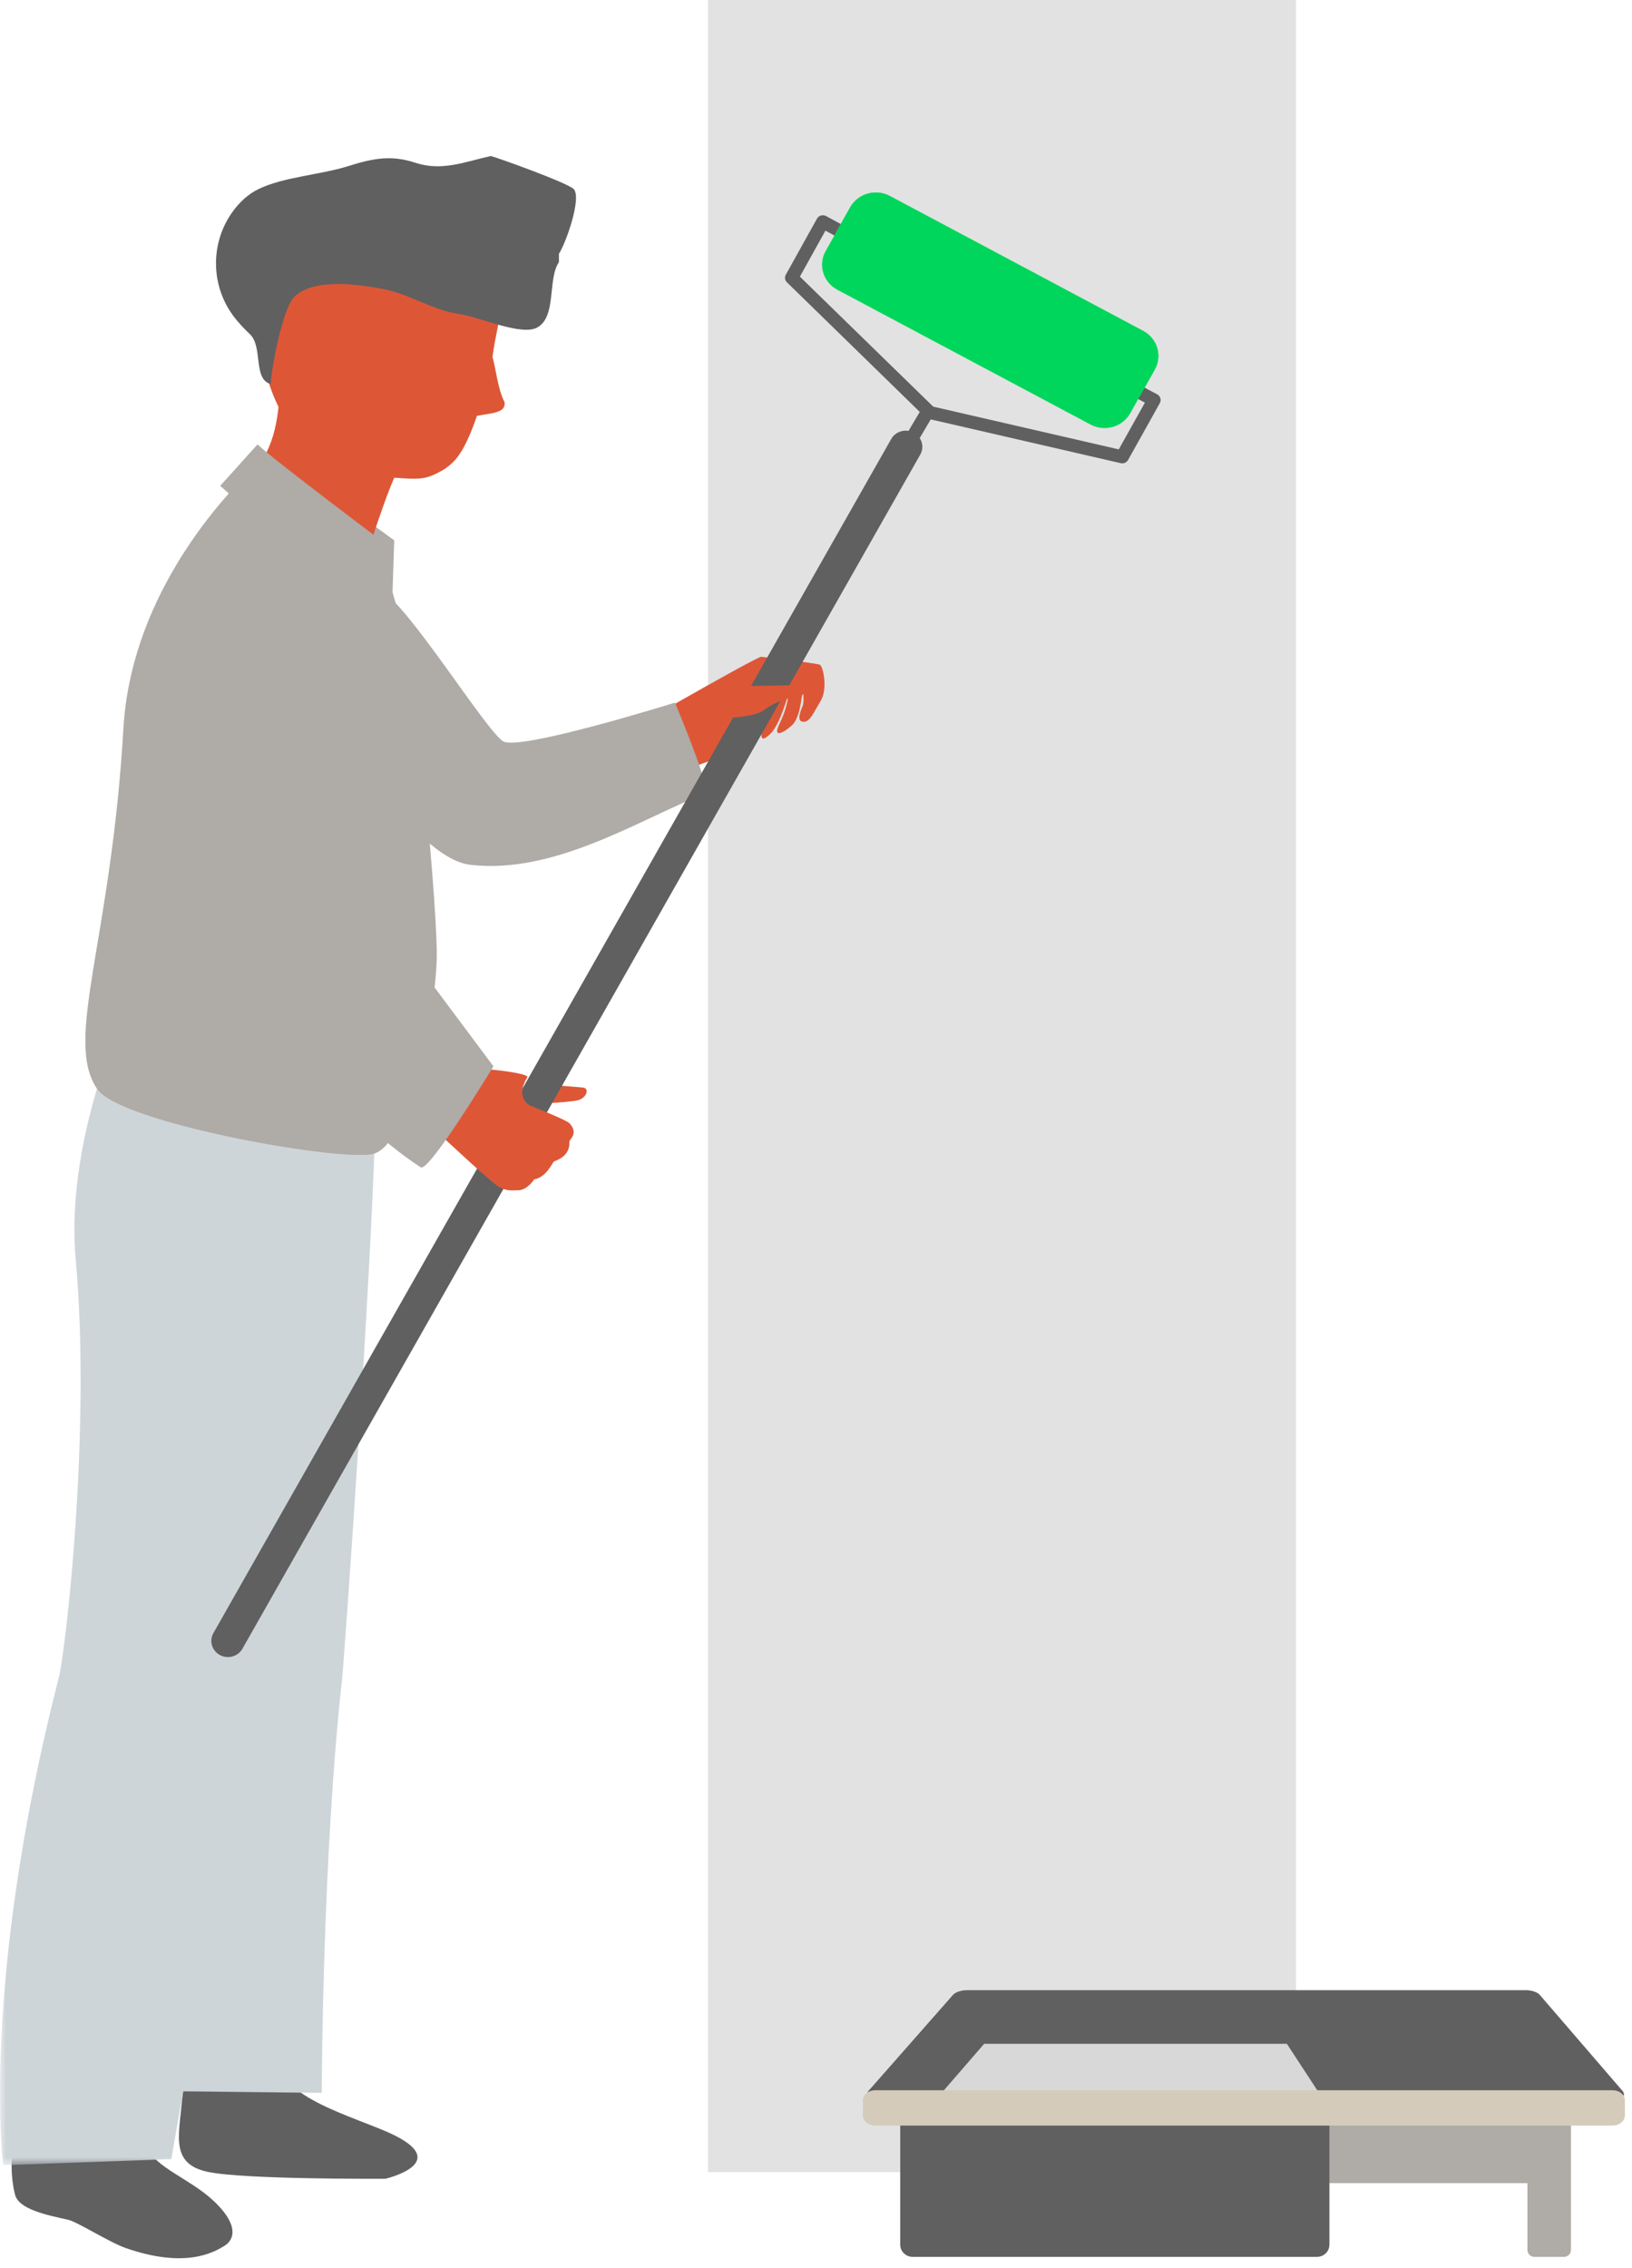 <?xml version="1.0" encoding="UTF-8"?>
<svg width="136px" height="189px" viewBox="0 0 136 189" version="1.1" xmlns="http://www.w3.org/2000/svg" xmlns:xlink="http://www.w3.org/1999/xlink">
    <title>D04C5F3F-19A3-405B-AC89-58A652ACBB59</title>
    <defs>
        <polygon id="path-1" points="9.457 0.177 34.378 11.622 36.927 14.517 34.803 19.894 0.399 59.189 0.682 10.38"></polygon>
        <polygon id="path-3" points="0 0.267 30.419 0.267 30.419 93.152 0 93.152"></polygon>
    </defs>
    <g id="PC-(responsive-format)-V2" stroke="none" stroke-width="1" fill="none" fill-rule="evenodd">
        <g id="07.5-Fiche-profil_apropos" transform="translate(-186, -751)">
            <g id="Group-68" transform="translate(186, 751)">
                <polygon id="Fill-1" fill="#E2E2E2" points="59 181 108 181 108 9.09494702e-13 59 9.09494702e-13"></polygon>
                <g id="Group-67" transform="translate(0, 15)">
                    <g id="Group-4" transform="translate(59.037, 3.622)">
                        <mask id="mask-2" fill="white">
                            <use xlink:href="#path-1"></use>
                        </mask>
                        <g id="Clip-3"></g>
                        <polygon id="Fill-2" mask="url(#mask-2)" points="34.803 19.894 0.399 59.189 0.682 10.38 9.457 0.177 34.378 11.622 36.927 14.517"></polygon>
                    </g>
                    <path d="M45.315,75.255 C46.233,75.478 48.059,75.554 48.597,75.627 C49.132,75.699 48.899,76.443 48.215,76.666 C47.528,76.889 43.258,77.038 43.258,77.038 L45.315,75.255 Z" id="Fill-5" fill="#DD5737"></path>
                    <path d="M50.206,47.195 C50.856,46.703 62.394,40.081 63.422,39.724 C63.422,39.724 68.044,40.258 68.32,40.39 C68.601,40.518 68.998,42.421 68.381,43.422 C67.817,44.332 67.496,45.213 66.906,45.145 C66.334,45.076 66.753,44.17 66.895,43.802 C67.044,43.434 66.887,42.333 66.887,42.333 C66.887,42.333 66.768,44.538 66.123,45.303 C65.777,45.721 64.199,46.85 64.972,45.28 C65.689,43.808 65.704,42.801 65.704,42.801 C65.704,42.801 65.013,45.354 64.223,46.123 C63.441,46.888 63.34,46.543 63.558,45.614 C63.767,44.683 64.35,43.222 64.35,43.222 C64.35,43.222 64.104,46.714 61.371,47.601 C60.752,47.801 51.342,51.263 51.342,51.263 L50.206,47.195 Z" id="Fill-7" fill="#DD5737"></path>
                    <path d="M25.126,37.88 C25.126,37.88 25.448,43.712 27.282,45.423 C29.793,47.769 34.959,56.563 39.19,57.061 C46.223,57.891 53.325,53.266 58.744,51.124 C59.35,50.882 56.246,43.548 56.246,43.548 C56.246,43.548 43.326,47.586 41.936,46.777 C40.548,45.969 33.839,35.132 31.77,34.281 C29.338,33.274 25.901,34.298 25.126,37.88" id="Fill-9" fill="#AFABA7"></path>
                    <path d="M15.163,152.291 C16.018,154.526 15.454,156.956 15.173,159.994 C14.899,163.036 14.2,165.323 17.339,165.981 C20.475,166.628 32.117,166.549 32.117,166.549 C32.117,166.549 38.335,165.106 31.804,162.451 C26.736,160.393 21.859,159.155 22.217,153.391 C22.291,152.255 15.163,152.291 15.163,152.291" id="Fill-11" fill="#606060"></path>
                    <path d="M31.305,76.838 C31.184,88.058 28.693,123.218 28.516,124.816 C26.849,139.859 26.813,159.393 26.813,159.393 L12.623,159.236 C12.623,159.236 13.746,133.386 17.029,122.583 C18.022,119.301 12.643,87.316 12.643,87.316 L31.305,76.838 Z" id="Fill-13" fill="#CED5D9"></path>
                    <path d="M2.006,158.479 C1.751,161.008 0.387,164.424 1.255,167.882 C1.559,169.078 3.826,169.56 5.674,169.966 C6.436,170.132 9.099,171.841 10.47,172.32 C15.427,174.048 17.78,172.701 18.691,172.148 C19.617,171.593 19.88,170.26 17.65,168.254 C15.738,166.539 13.026,165.62 12.264,163.987 C11.504,162.36 11.817,157.241 11.817,157.241 L2.006,158.479 Z" id="Fill-15" fill="#606060"></path>
                    <g id="Group-19" transform="translate(0, 72.264)">
                        <mask id="mask-4" fill="white">
                            <use xlink:href="#path-3"></use>
                        </mask>
                        <g id="Clip-18"></g>
                        <path d="M30.419,5.331 C30.288,16.542 27.414,29.29 23.157,52.247 C21.646,60.427 18.643,67.255 14.276,92.65 L0.266,93.152 C0.266,93.152 -1.672,78.199 4.91,52.474 C5.438,50.397 7.612,32.084 6.308,17.68 C5.531,9.14 9.167,0.267 9.167,0.267 L30.419,5.331 Z" id="Fill-17" fill="#CED5D9" mask="url(#mask-4)"></path>
                    </g>
                    <polygon id="Fill-20" fill="#AFABA7" points="30.679 28.439 32.852 30.028 32.701 34.681 28.103 32.246"></polygon>
                    <path d="M23.429,16.845 C23.137,18.958 23.28,21.628 21.253,24.211 L19.226,26.801 L29.469,31.264 C29.469,31.264 30.009,26.463 31.891,24.834 C33.771,23.217 23.429,16.845 23.429,16.845" id="Fill-22" fill="#DD5737"></path>
                    <path d="M40.203,5.126 C37.637,-0.319 23.456,-3.067 22.003,5.956 C19.328,22.396 29.859,24.691 29.859,24.691 C33.412,24.649 34.299,25.047 36.881,24.082 C38.15,23.625 38.977,21.891 39.765,19.541 C40.885,19.314 42.166,19.303 42.049,18.515 C41.477,17.457 41.293,15.5 41.034,14.737 C41.591,11.041 41.425,7.688 40.203,5.126" id="Fill-24" fill="#DD5737"></path>
                    <path d="M32.858,24.805 C35.043,24.967 35.501,24.963 36.861,24.198 C38.029,23.544 38.948,21.999 39.736,19.657 C40.865,19.43 42.139,19.409 42.024,18.631 C41.457,17.572 41.269,15.61 41.01,14.849 C41.558,11.162 42.681,8.33 41.457,5.774 C41.329,5.5 39.894,4.704 39.706,4.451 L34.188,5.49 C30.814,14.189 29.454,20.811 31.576,23.958 L26.136,30.111 L30.013,33.002 C30.013,33.002 31.872,26.973 32.858,24.805" id="Fill-26" fill="#DD5737"></path>
                    <path d="M30.997,12.776 C30.261,12.173 28.925,10.441 28.074,11.307 C27.241,12.183 27.157,15.461 28.938,16.63 C30.699,17.786 30.997,12.776 30.997,12.776" id="Fill-30" fill="#DD5737"></path>
                    <path d="M21.361,23.754 C17.669,27.219 10.886,35.279 10.284,45.704 C9.254,63.497 5.285,71.662 8.11,75.76 C10.019,78.543 27.841,81.736 30.991,81.177 C34.145,80.626 36.459,68.864 36.398,64.254 C36.336,59.633 34.436,35.735 31.755,32.18 C29.072,28.627 21.361,23.754 21.361,23.754" id="Fill-38" fill="#AFABA7"></path>
                    <path d="M21.458,22.033 C22.885,23.378 31.727,30.015 31.727,30.015 L31.023,36.711 L18.351,25.483 L21.458,22.033 Z" id="Fill-40" fill="#AFABA7"></path>
                    <path d="M74.713,23.678 C74.446,23.529 74.355,23.197 74.508,22.936 L76.803,19.058 C76.926,18.852 77.177,18.744 77.416,18.803 L93.231,22.446 L95.409,18.551 L93.93,17.765 L93.935,17.765 C93.663,17.62 93.561,17.292 93.712,17.031 C93.857,16.766 94.198,16.67 94.464,16.815 L96.43,17.857 C96.698,17.998 96.795,18.33 96.653,18.591 L94.008,23.325 C93.885,23.542 93.637,23.653 93.391,23.594 L77.561,19.947 L75.475,23.481 C75.372,23.653 75.182,23.75 74.99,23.75 C74.895,23.75 74.8,23.727 74.713,23.678" id="Fill-42" fill="#606060"></path>
                    <path d="M77.011,19.678 L65.581,8.528 C65.404,8.36 65.367,8.101 65.486,7.889 L68.081,3.22 C68.15,3.092 68.27,2.999 68.413,2.955 C68.553,2.915 68.707,2.934 68.838,3.003 L70.79,4.063 L70.79,4.067 C71.057,4.214 71.152,4.54 71.003,4.805 C70.852,5.063 70.513,5.158 70.246,5.011 L68.786,4.218 L66.658,8.051 L77.799,18.915 C78.017,19.127 78.017,19.466 77.799,19.678 C77.689,19.783 77.547,19.838 77.404,19.838 C77.262,19.838 77.121,19.783 77.011,19.678" id="Fill-44" fill="#606060"></path>
                    <path d="M94.186,19.435 C93.539,20.587 92.062,21.007 90.879,20.379 L69.769,9.14 C68.595,8.512 68.156,7.067 68.804,5.917 L70.848,2.274 C71.494,1.126 72.977,0.704 74.153,1.332 L95.261,12.573 C96.44,13.204 96.876,14.644 96.231,15.794 L94.186,19.435 Z" id="Fill-46" fill="#00D65B"></path>
                    <path d="M95.261,12.573 L74.153,1.332 C72.977,0.704 71.494,1.126 70.848,2.276 L69.579,4.534 L94.966,18.047 L96.231,15.794 C96.876,14.644 96.44,13.201 95.261,12.573" id="Fill-48" fill="#00D65B"></path>
                    <path d="M17.783,121.081 C17.414,121.73 17.656,122.55 18.329,122.91 C18.992,123.271 19.834,123.036 20.203,122.384 L76.688,22.881 C77.058,22.231 76.818,21.411 76.144,21.052 C75.482,20.694 74.64,20.928 74.269,21.579 L17.783,121.081 Z" id="Fill-50" fill="#606060"></path>
                    <path d="M43.943,74.771 C44.172,74.401 39.775,73.924 38.926,74.052 C38.084,74.167 35.807,73.053 34.348,72.658 C34.348,72.658 29.806,76.392 30.755,76.591 C31.705,76.789 35.753,78.694 36.498,79.383 C37.242,80.073 41.042,83.636 41.616,83.92 C42.19,84.204 42.406,84.21 43.216,84.18 C43.963,84.149 44.515,83.272 44.515,83.272 C45.51,83.127 46.057,81.855 46.154,81.788 C46.268,81.714 47.529,81.418 47.451,80.119 C47.442,79.942 48.254,79.448 47.451,78.595 C47.175,78.298 44.204,77.144 44.204,77.144 C44.204,77.144 42.853,76.543 43.943,74.771" id="Fill-52" fill="#DD5737"></path>
                    <path d="M15.759,33.784 C15.759,33.784 13.89,36.532 14.753,42.704 C15.334,46.847 16.265,56.808 19.291,62.696 C22.693,69.323 27.939,77.643 35.065,82.272 C35.743,82.71 41.12,73.855 41.12,73.855 C41.12,73.855 30.363,59.461 29.232,57.859 C28.105,56.255 29.45,39.057 25.117,33.084 C23.233,30.486 18.527,30.158 15.759,33.784" id="Fill-54" fill="#AFABA7"></path>
                    <path d="M58.171,44.691 C59.362,44.941 62.685,44.907 63.669,44.165 C64.647,43.419 66.024,43.047 66.465,43.099 C66.896,43.152 67.7,42.063 66.257,42.101 C64.807,42.143 61.605,42.086 59.68,42.384 C57.763,42.696 58.171,44.691 58.171,44.691" id="Fill-56" fill="#DD5737"></path>
                    <path d="M135.189,159.206 C135.498,159.563 135.287,159.861 134.717,159.861 L72.856,159.861 C72.284,159.861 72.083,159.563 72.394,159.206 L79.423,151.219 C79.609,151.007 80.107,150.837 80.541,150.837 L127.196,150.837 C127.625,150.837 128.124,151.007 128.307,151.219 L135.189,159.206 Z" id="Fill-58" fill="#606060"></path>
                    <path d="M130.914,172.472 C130.914,172.793 130.657,173.058 130.34,173.058 L127.86,173.058 C127.542,173.058 127.285,172.793 127.285,172.472 L127.285,160.771 C127.285,160.447 127.542,160.184 127.86,160.184 L130.34,160.184 C130.657,160.184 130.914,160.447 130.914,160.771 L130.914,172.472 Z" id="Fill-60" fill="#AFABA7"></path>
                    <polygon id="Fill-62" fill="#AFABA7" points="107.414 166.915 129.185 166.915 129.185 160.52 107.414 160.52"></polygon>
                    <path d="M110.784,172.048 C110.784,172.607 110.32,173.057 109.75,173.057 L76.054,173.057 C75.484,173.057 75.02,172.607 75.02,172.048 L75.02,161.701 C75.02,161.141 75.484,160.689 76.054,160.689 L109.75,160.689 C110.32,160.689 110.784,161.141 110.784,161.701 L110.784,172.048 Z" id="Fill-64" fill="#606060"></path>
                    <polygon id="Fill-65" fill="#D8D8D8" points="110.872 160.858 107.239 155.304 82.014 155.304 77.349 160.69"></polygon>
                    <path d="M135.407,161.277 C135.407,161.744 134.94,162.12 134.366,162.12 L72.948,162.12 C72.374,162.12 71.908,161.744 71.908,161.277 L71.908,160.016 C71.908,159.551 72.374,159.175 72.948,159.175 L134.366,159.175 C134.94,159.175 135.407,159.551 135.407,160.016 L135.407,161.277 Z" id="Fill-66" fill="#D4CBBA"></path>
                </g>
                <path d="M46.578,21.148 C47.133,20.314 48.488,16.533 47.818,15.765 C47.387,15.27 41.578,13.178 40.9,13 C38.745,13.484 36.817,14.285 34.647,13.572 C32.611,12.902 31.138,13.175 29.009,13.845 C26.703,14.57 23.609,14.742 21.523,15.765 C20.652,16.191 19.958,16.861 19.415,17.6 C17.537,20.157 17.528,23.685 19.391,26.252 C19.809,26.829 20.308,27.354 20.835,27.858 C21.923,28.897 21.066,31.614 22.563,32 C22.597,30.819 23.535,25.664 24.564,24.696 C26.195,23.162 29.883,23.695 31.904,24.076 C34.111,24.489 36.076,25.867 38.265,26.162 C39.84,26.375 43.416,28.015 44.755,27.298 C46.41,26.412 45.611,23.249 46.578,21.846" id="Fill-54" fill="#606060"></path>
            </g>
        </g>
    </g>
</svg>